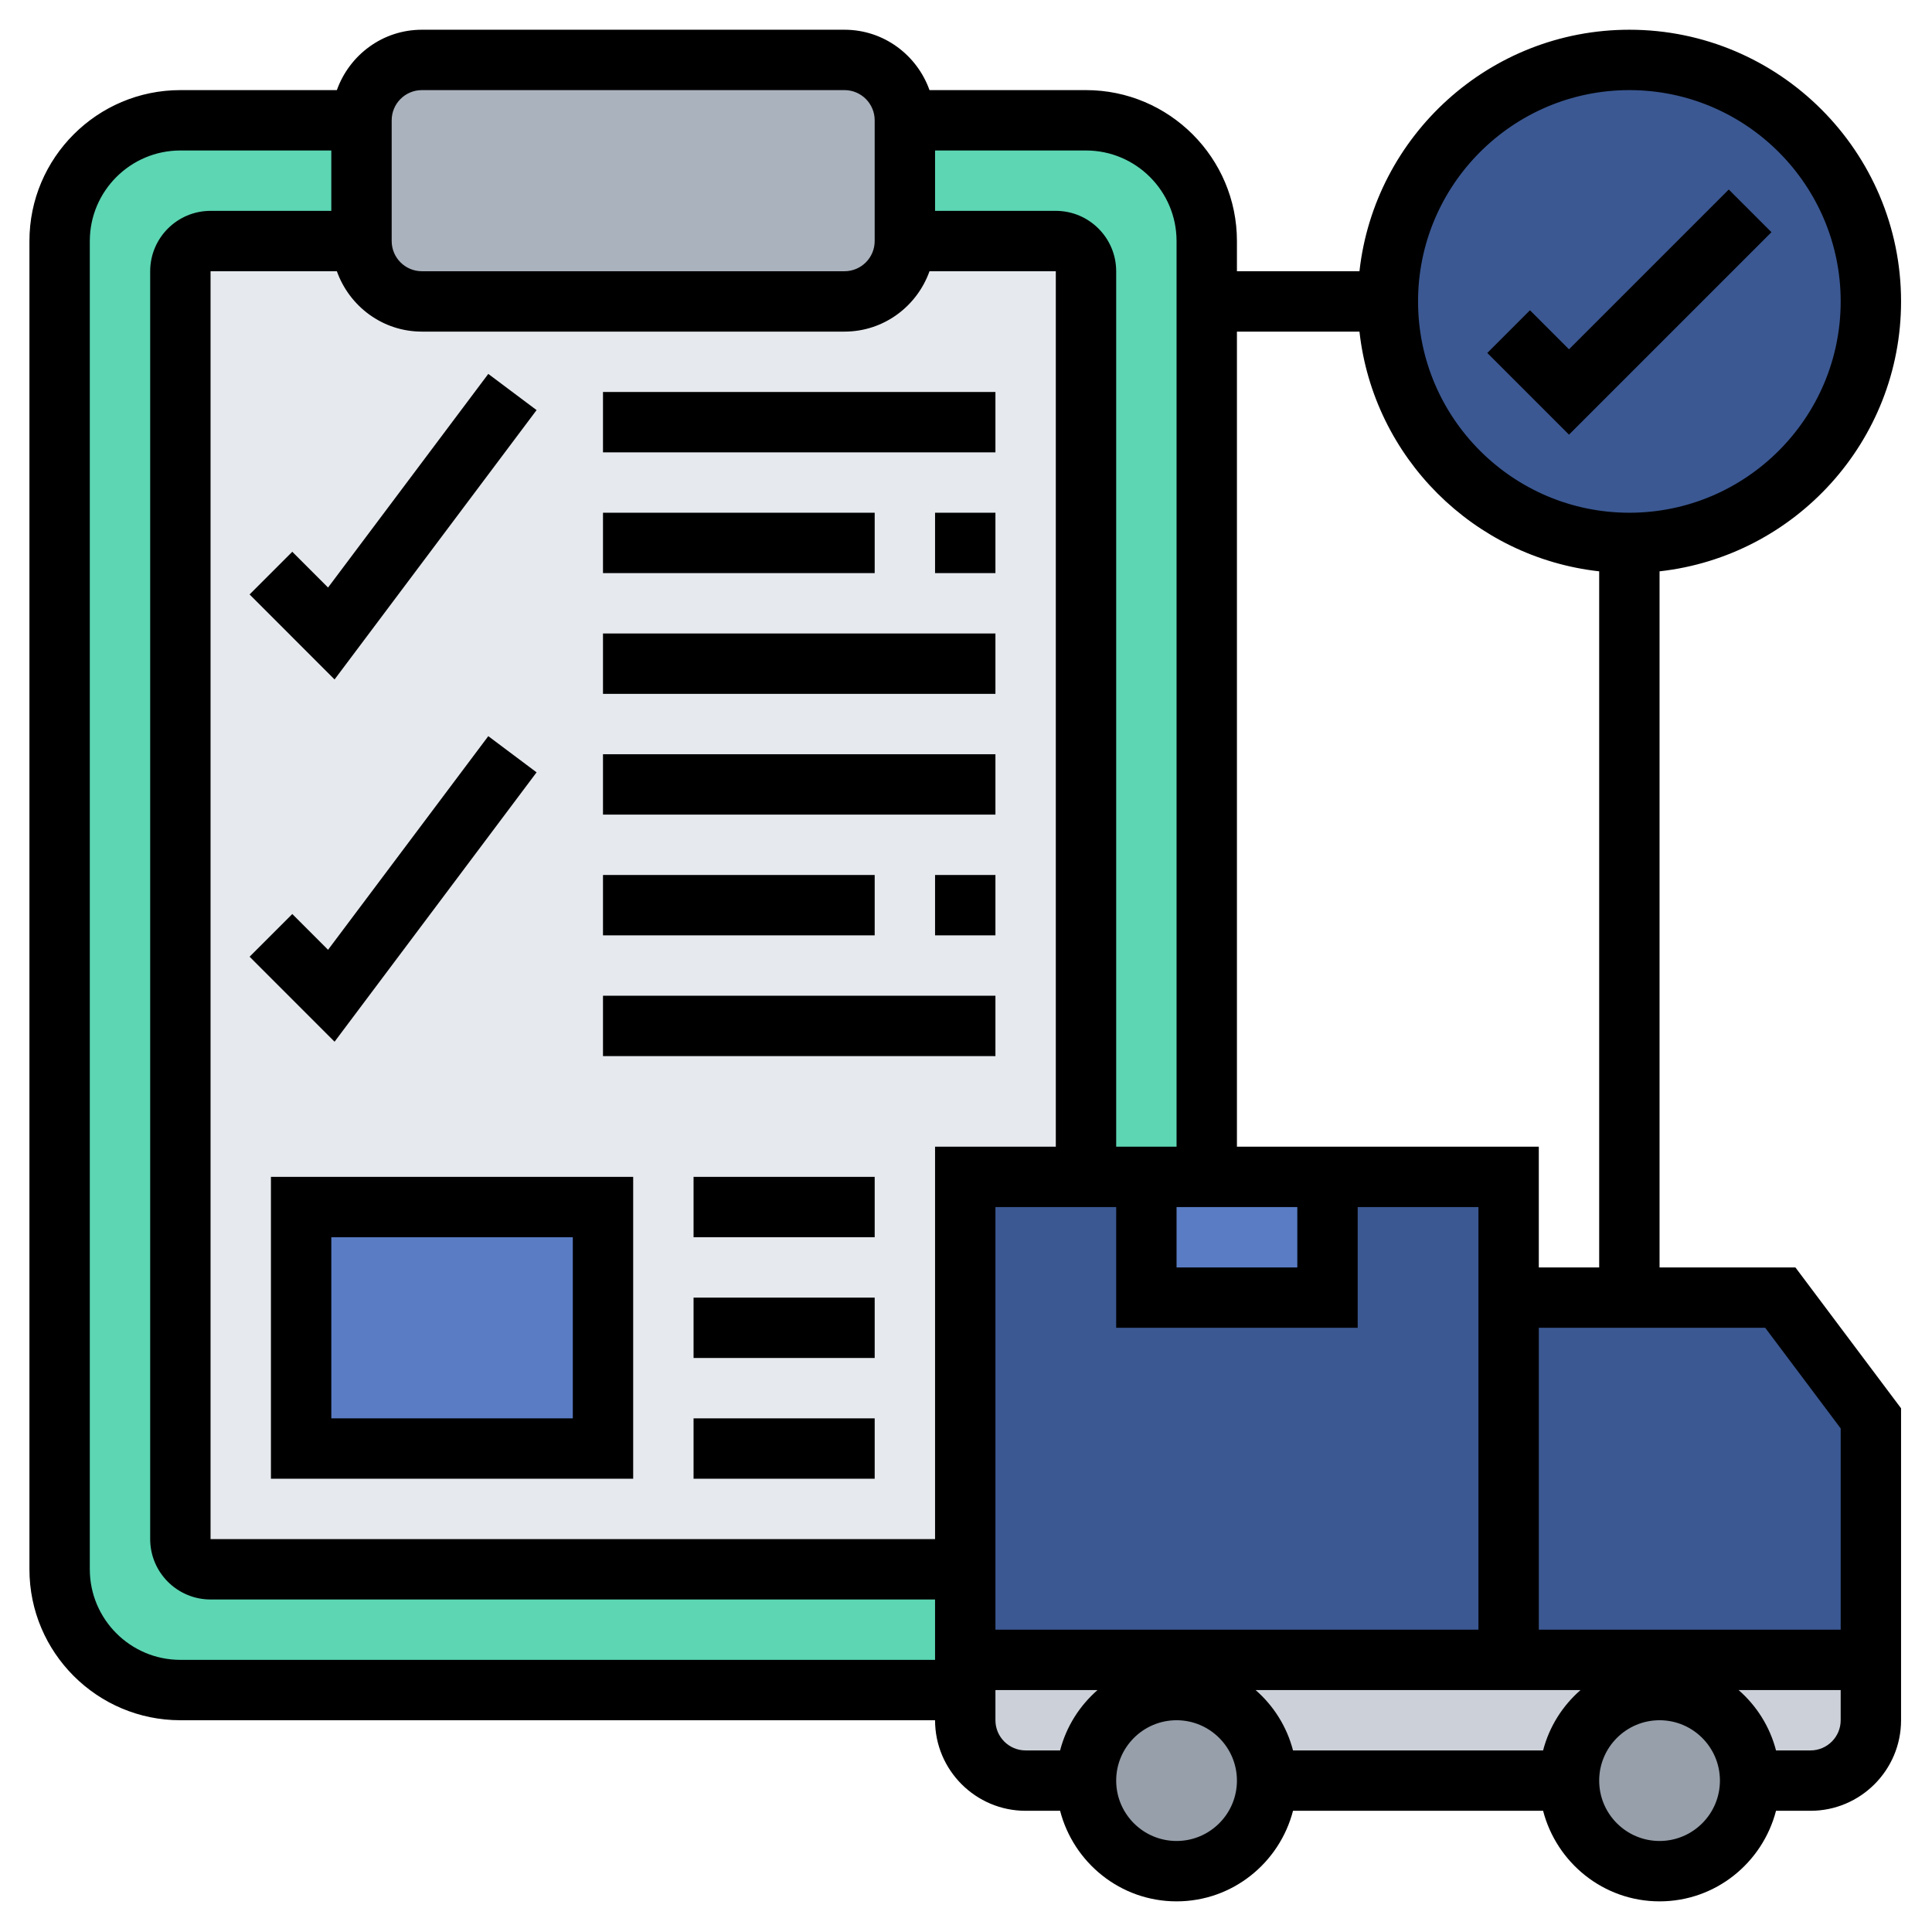 <?xml version="1.0"?>
<svg xmlns="http://www.w3.org/2000/svg" xmlns:xlink="http://www.w3.org/1999/xlink" xmlns:svgjs="http://svgjs.com/svgjs" version="1.1" width="512" height="512" x="0" y="0" viewBox="0 0 64 64" style="enable-background:new 0 0 512 512" xml:space="preserve" class=""><g><g xmlns="http://www.w3.org/2000/svg"><g><g><circle cx="53.98" cy="9.99" fill="#3b5892" r="8" data-original="#ff826e" class=""/></g><g><path d="m39.98 9.99v29h-2-2v-30c0-.56-.45-1-1-1h-5v-4h6c2.2 0 4 1.79 4 4z" fill="#5cd6b3" data-original="#5cd6b3" class=""/></g><g><path d="m31.98 54.99v1h-26c-2.21 0-4-1.8-4-4v-44c0-2.21 1.79-4 4-4h6v4h-5c-.56 0-1 .44-1 1v42c0 .55.44 1 1 1h25z" fill="#5cd6b3" data-original="#5cd6b3" class=""/></g><g><path d="m35.98 8.99v30h-4v13h-25c-.56 0-1-.45-1-1v-42c0-.56.44-1 1-1h5c0 1.1.89 2 2 2h14c1.1 0 2-.9 2-2h5c.55 0 1 .44 1 1z" fill="#e6e9ed" data-original="#e6e9ed" class=""/></g><g><path d="m9.98 39.99h10v8h-10z" fill="#597cc4" data-original="#fcd770" class=""/></g><g><path d="m29.98 3.99v4c0 1.1-.9 2-2 2h-14c-1.11 0-2-.9-2-2v-4c0-1.11.89-2 2-2h14c1.1 0 2 .89 2 2z" fill="#aab2bd" data-original="#aab2bd" class=""/></g><g><path d="m31.98 54.99h18 12v2c0 1.1-.9 2-2 2h-2c0-1.66-1.35-3-3-3-1.66 0-3 1.34-3 3h-10c0-1.66-1.35-3-3-3-1.66 0-3 1.34-3 3h-2c-1.11 0-2-.9-2-2v-1z" fill="#ccd1d9" data-original="#ccd1d9" class=""/></g><g><circle cx="54.98" cy="58.99" fill="#969faa" r="3" data-original="#969faa"/></g><g><circle cx="38.98" cy="58.99" fill="#969faa" r="3" data-original="#969faa"/></g><g><path d="m61.98 46.99v8h-12v-12h4 5z" fill="#3b5892" data-original="#ff826e" class=""/></g><g><path d="m31.98 38.99h18v16h-18z" fill="#3b5892" data-original="#d3a06c" class=""/></g><g><path d="m39.98 38.99h4v4h-6v-4z" fill="#597cc4" data-original="#b27946" class=""/></g></g><g><path d="m58.682 7.692-1.414-1.414-5.293 5.293-1.293-1.293-1.414 1.414 2.707 2.707z" fill="#000000" data-original="#000000" class=""/><path d="m17.775 13.585-1.6-1.199-5.308 7.077-1.185-1.185-1.414 1.414 2.815 2.816z" fill="#000000" data-original="#000000" class=""/><path d="m54.975 41.985v-23.059c4.493-.499 8-4.316 8-8.941 0-4.963-4.038-9-9-9-4.624 0-8.442 3.507-8.941 8h-4.059v-1c0-2.757-2.243-5-5-5h-5.184c-.414-1.161-1.514-2-2.816-2h-14c-1.302 0-2.402.839-2.816 2h-5.184c-2.757 0-5 2.243-5 5v44c0 2.757 2.243 5 5 5h25c0 1.654 1.346 3 3 3h1.142c.447 1.721 2 3 3.858 3s3.411-1.279 3.858-3h8.284c.447 1.721 2 3 3.858 3s3.411-1.279 3.858-3h1.142c1.654 0 3-1.346 3-3v-10.333l-3.5-4.667zm-1-39c3.86 0 7 3.141 7 7s-3.14 7-7 7-7-3.141-7-7 3.14-7 7-7zm-8.941 8c.463 4.165 3.777 7.478 7.941 7.941v23.059h-2v-4h-10v-27zm-12.059 43v-14h4v4h8v-4h4v14zm-21.816-45c.414 1.161 1.514 2 2.816 2h14c1.302 0 2.402-.839 2.816-2h4.184v29h-4v13h-24v-42zm27.816 31h4v2h-4zm0-32v30h-2v-29c0-1.103-.897-2-2-2h-4v-2h5c1.654 0 3 1.346 3 3zm-26-4c0-.552.449-1 1-1h14c.551 0 1 .448 1 1v4c0 .552-.449 1-1 1h-14c-.551 0-1-.448-1-1zm-7 51c-1.654 0-3-1.346-3-3v-44c0-1.654 1.346-3 3-3h5v2h-4c-1.103 0-2 .897-2 2v42c0 1.103.897 2 2 2h24v1 1zm29.142 3h-1.142c-.551 0-1-.448-1-1v-1h3.382c-.597.522-1.035 1.211-1.24 2zm3.858 3c-1.103 0-2-.897-2-2s.897-2 2-2 2 .897 2 2-.897 2-2 2zm12.142-3h-8.284c-.205-.79-.643-1.479-1.24-2h10.764c-.597.522-1.035 1.211-1.24 2zm3.858 3c-1.103 0-2-.897-2-2s.897-2 2-2 2 .897 2 2-.897 2-2 2zm5-3h-1.142c-.205-.79-.643-1.479-1.24-2h3.382v1c0 .552-.449 1-1 1zm1-4h-10v-10h7.5l2.5 3.333z" fill="#000000" data-original="#000000" class=""/><path d="m19.975 12.985h13v2h-13z" fill="#000000" data-original="#000000" class=""/><path d="m30.975 16.985h2v2h-2z" fill="#000000" data-original="#000000" class=""/><path d="m19.975 16.985h9v2h-9z" fill="#000000" data-original="#000000" class=""/><path d="m19.975 20.985h13v2h-13z" fill="#000000" data-original="#000000" class=""/><path d="m17.775 25.585-1.6-1.199-5.308 7.077-1.185-1.185-1.414 1.414 2.815 2.816z" fill="#000000" data-original="#000000" class=""/><path d="m19.975 24.985h13v2h-13z" fill="#000000" data-original="#000000" class=""/><path d="m30.975 28.985h2v2h-2z" fill="#000000" data-original="#000000" class=""/><path d="m19.975 28.985h9v2h-9z" fill="#000000" data-original="#000000" class=""/><path d="m19.975 32.985h13v2h-13z" fill="#000000" data-original="#000000" class=""/><path d="m8.975 48.985h12v-10h-12zm2-8h8v6h-8z" fill="#000000" data-original="#000000" class=""/><path d="m22.975 38.985h6v2h-6z" fill="#000000" data-original="#000000" class=""/><path d="m22.975 42.985h6v2h-6z" fill="#000000" data-original="#000000" class=""/><path d="m22.975 46.985h6v2h-6z" fill="#000000" data-original="#000000" class=""/></g></g></g></svg>
